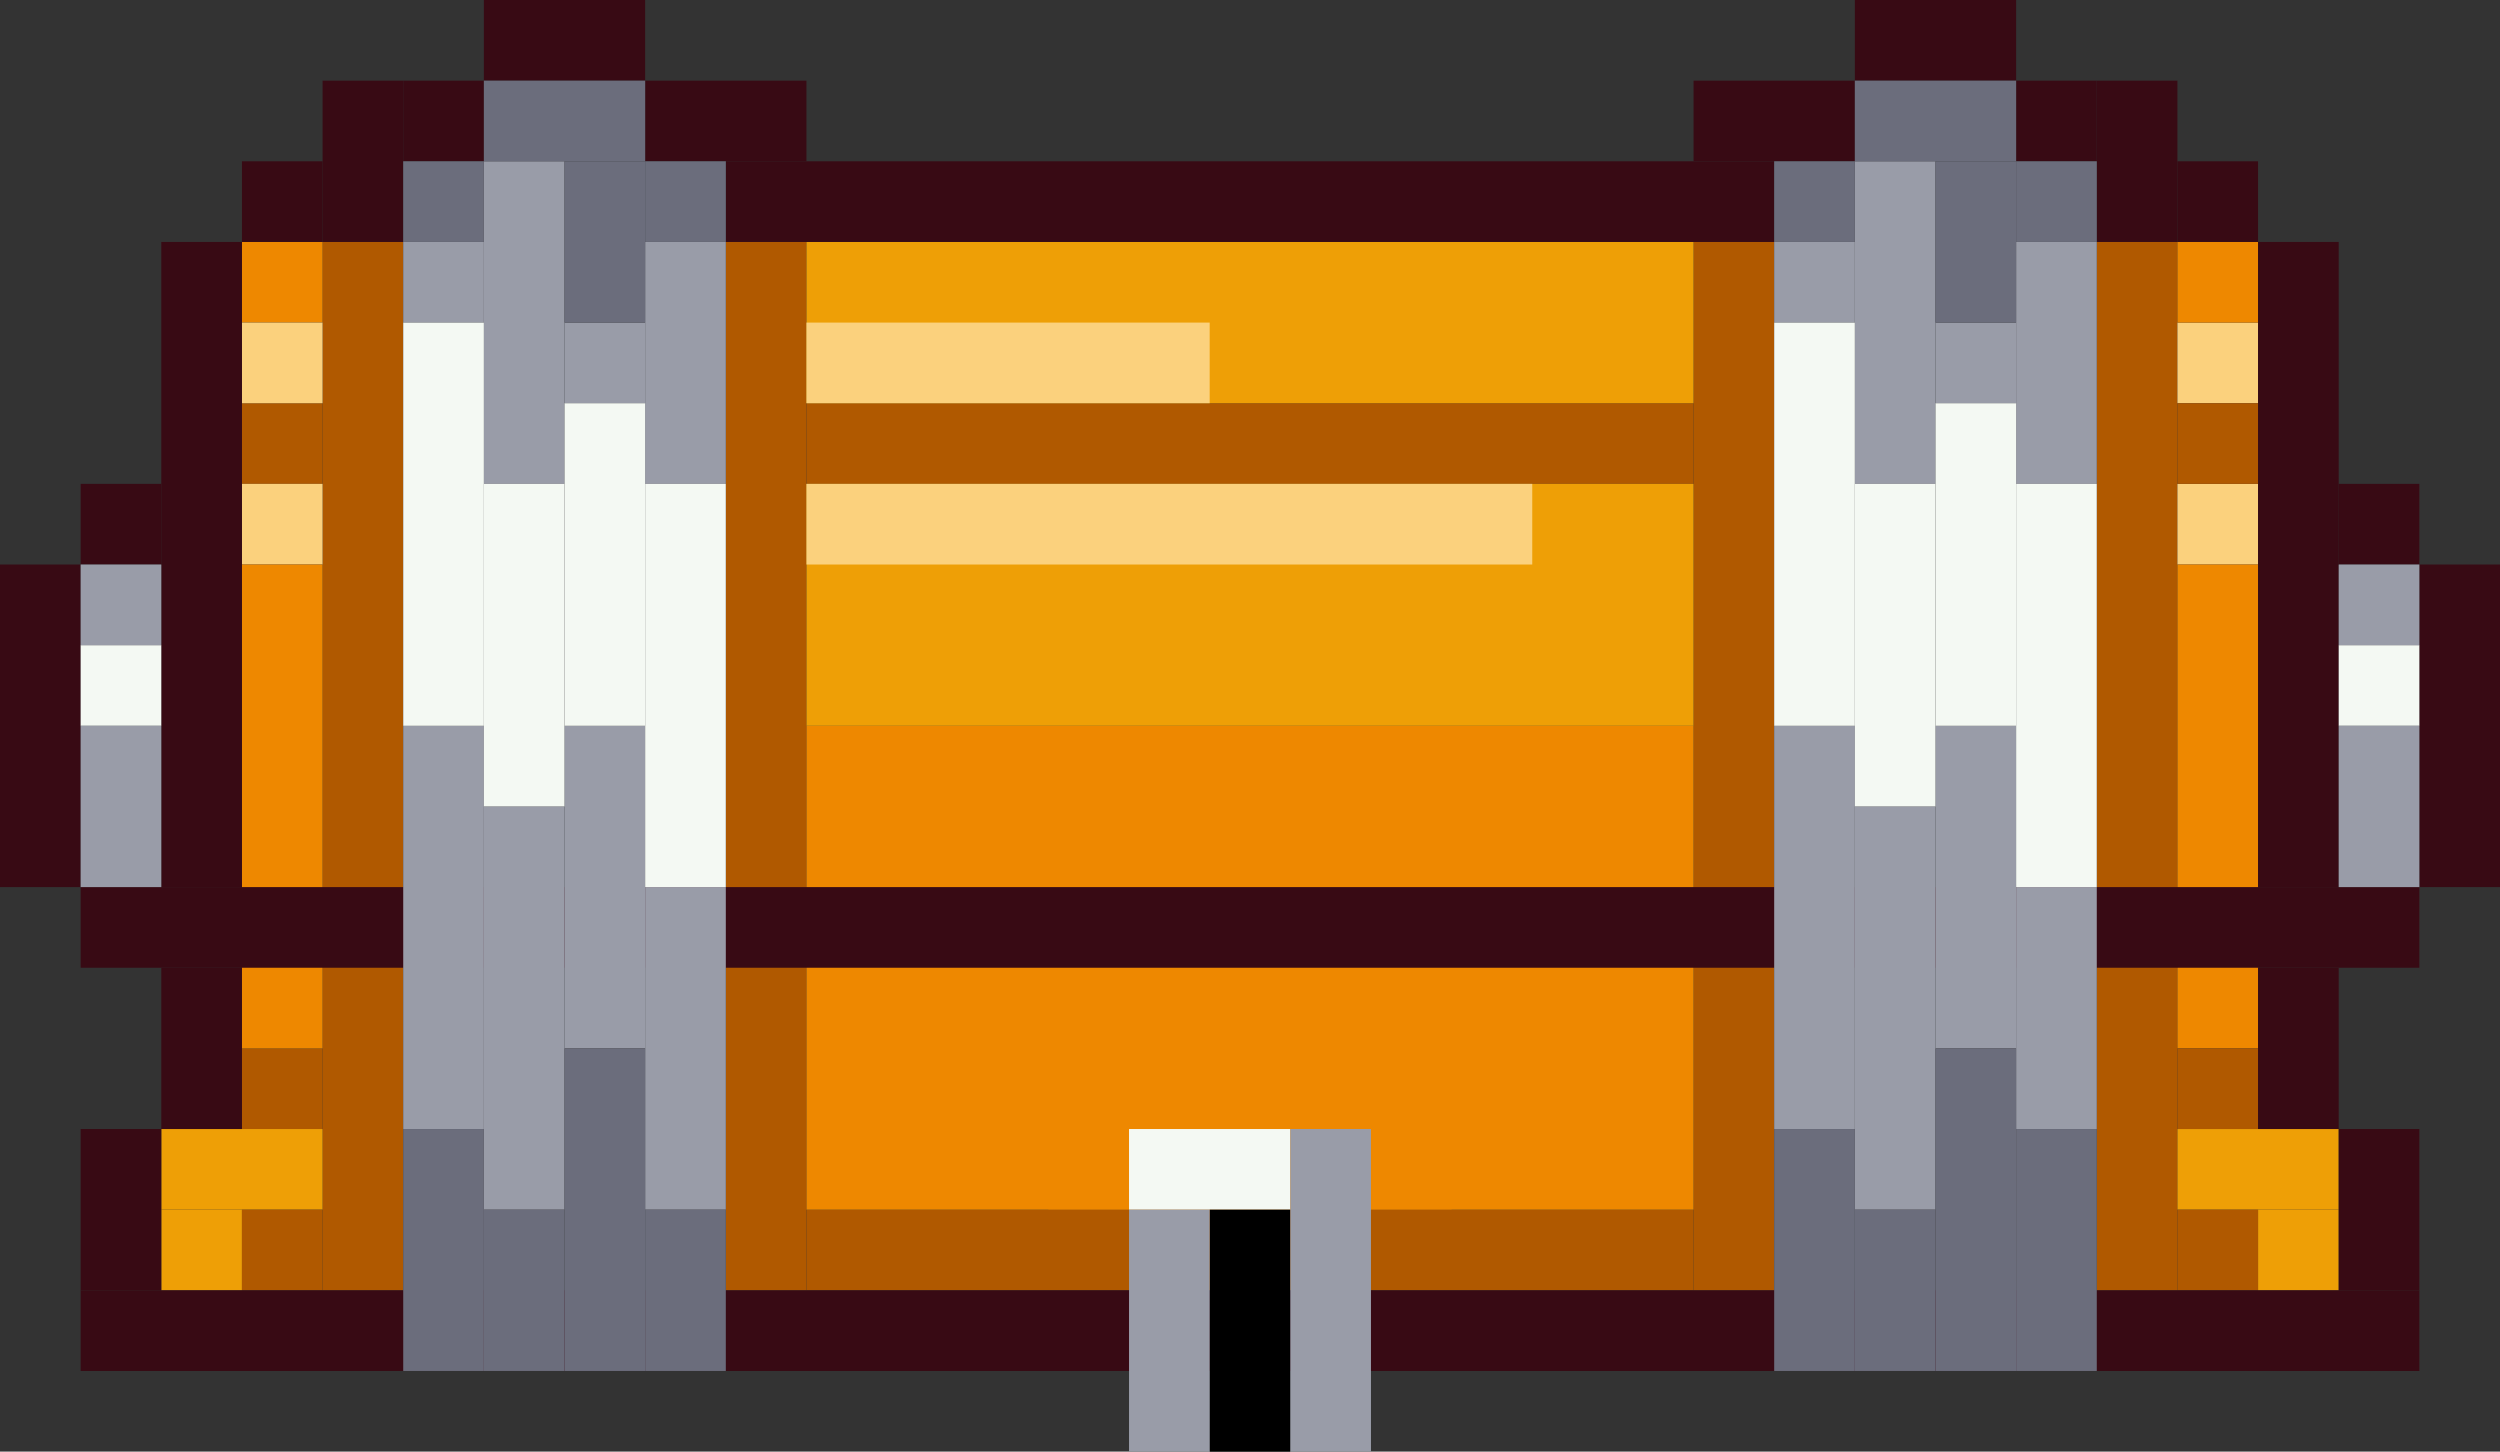 <svg width="620" height="360" viewBox="0 0 620 360" fill="none" xmlns="http://www.w3.org/2000/svg">
<rect x="0" y="0" width="620" height="360" fill="#333333" stroke="none"/>
<rect x="540" y="60" width="260" height="20" transform="rotate(90 540 60)" fill="#B05900"/>
<rect x="440" y="60" width="260" height="20" transform="rotate(90 440 60)" fill="#B05900"/>
<rect x="200" y="60" width="260" height="20" transform="rotate(90 200 60)" fill="#B05900"/>
<rect x="100" y="60" width="260" height="20" transform="rotate(90 100 60)" fill="#B05900"/>
<rect x="420" y="120" width="220" height="20" transform="rotate(180 420 120)" fill="#B05900"/>
<rect x="420" y="320" width="220" height="20" transform="rotate(180 420 320)" fill="#B05900"/>
<rect x="340" y="280" width="60" height="20" transform="rotate(180 340 280)" fill="#B05900"/>
<rect x="80" y="120" width="20" height="20" transform="rotate(180 80 120)" fill="#B05900"/>
<rect x="80" y="280" width="20" height="20" transform="rotate(180 80 280)" fill="#B05900"/>
<rect x="280" y="300" width="20" height="40" transform="rotate(180 280 300)" fill="#B05900"/>
<rect x="360" y="300" width="20" height="40" transform="rotate(180 360 300)" fill="#B05900"/>
<rect x="420" y="300" width="220" height="120" transform="rotate(180 420 300)" fill="#EE8800"/>
<rect x="80" y="80" width="20" height="20" transform="rotate(180 80 80)" fill="#EE8800"/>
<rect x="420" y="100" width="220" height="40" transform="rotate(180 420 100)" fill="#EE9F06"/>
<rect x="580" y="300" width="40" height="20" transform="rotate(180 580 300)" fill="#EE9F06"/>
<rect x="80" y="300" width="40" height="20" transform="rotate(180 80 300)" fill="#EE9F06"/>
<rect x="60" y="320" width="20" height="20" transform="rotate(180 60 320)" fill="#EE9F06"/>
<rect x="580" y="320" width="20" height="20" transform="rotate(180 580 320)" fill="#EE9F06"/>
<rect x="420" y="180" width="220" height="60" transform="rotate(180 420 180)" fill="#EE9F06"/>
<rect x="560" y="100" width="20" height="20" transform="rotate(180 560 100)" fill="#FBD17D"/>
<rect x="80" y="100" width="20" height="20" transform="rotate(180 80 100)" fill="#FBD17D"/>
<rect x="80" y="140" width="20" height="20" transform="rotate(180 80 140)" fill="#FBD17D"/>
<rect x="560" y="140" width="20" height="20" transform="rotate(180 560 140)" fill="#FBD17D"/>
<rect x="380" y="140" width="180" height="20" transform="rotate(180 380 140)" fill="#FBD17D"/>
<rect x="300" y="100" width="100" height="20" transform="rotate(180 300 100)" fill="#FBD17D"/>
<rect x="560" y="260" width="20" height="120" transform="rotate(180 560 260)" fill="#EE8800"/>
<rect x="80" y="260" width="20" height="120" transform="rotate(180 80 260)" fill="#EE8800"/>
<rect x="560" y="80" width="20" height="20" transform="rotate(180 560 80)" fill="#EE8800"/>
<rect x="80" y="320" width="20" height="20" transform="rotate(180 80 320)" fill="#B05900"/>
<rect x="560" y="320" width="20" height="20" transform="rotate(180 560 320)" fill="#B05900"/>
<rect x="560" y="280" width="20" height="20" transform="rotate(180 560 280)" fill="#B05900"/>
<rect x="560" y="120" width="20" height="20" transform="rotate(180 560 120)" fill="#B05900"/>
<rect x="20" y="120" width="20" height="20" fill="#380A14"/>
<rect x="60" y="40" width="20" height="20" fill="#380A14"/>
<rect x="100" y="20" width="20" height="20" fill="#380A14"/>
<rect x="120" width="40" height="20" fill="#380A14"/>
<rect x="160" y="20" width="40" height="20" fill="#380A14"/>
<rect x="180" y="40" width="260" height="20" fill="#380A14"/>
<rect x="80" y="20" width="20" height="40" fill="#380A14"/>
<rect width="20" height="20" transform="matrix(-1 0 0 1 560 40)" fill="#380A14"/>
<rect width="20" height="20" transform="matrix(-1 0 0 1 520 20)" fill="#380A14"/>
<rect width="40" height="20" transform="matrix(-1 0 0 1 500 0)" fill="#380A14"/>
<rect width="40" height="20" transform="matrix(-1 0 0 1 460 20)" fill="#380A14"/>
<rect width="20" height="40" transform="matrix(-1 0 0 1 540 20)" fill="#380A14"/>
<rect x="40" y="240" width="20" height="40" fill="#380A14"/>
<rect x="20" y="220" width="580" height="20" fill="#380A14"/>
<rect x="20" y="320" width="580" height="20" fill="#380A14"/>
<rect x="20" y="280" width="20" height="40" fill="#380A14"/>
<rect x="40" y="60" width="20" height="160" fill="#380A14"/>
<rect y="140" width="20" height="80" fill="#380A14"/>
<rect width="20" height="20" transform="matrix(-1 0 0 1 600 120)" fill="#380A14"/>
<rect width="20" height="40" transform="matrix(-1 0 0 1 580 240)" fill="#380A14"/>
<rect width="20" height="40" transform="matrix(-1 0 0 1 600 280)" fill="#380A14"/>
<rect width="20" height="160" transform="matrix(-1 0 0 1 580 60)" fill="#380A14"/>
<rect width="20" height="80" transform="matrix(-1 0 0 1 620 140)" fill="#380A14"/>
<rect x="120" y="40" width="20" height="80" fill="#999CA8"/>
<rect x="120" y="200" width="20" height="100" fill="#999CA8"/>
<rect x="140" y="180" width="20" height="80" fill="#999CA8"/>
<rect x="160" y="220" width="20" height="80" fill="#999CA8"/>
<rect x="100" y="180" width="20" height="100" fill="#999CA8"/>
<rect x="100" y="80" width="20" height="20" transform="rotate(-90 100 80)" fill="#999CA8"/>
<rect x="140" y="100" width="20" height="20" transform="rotate(-90 140 100)" fill="#999CA8"/>
<rect x="160" y="60" width="20" height="60" fill="#999CA8"/>
<rect x="120" y="180" width="20" height="100" transform="rotate(180 120 180)" fill="#F4F9F3"/>
<rect x="180" y="220" width="20" height="100" transform="rotate(180 180 220)" fill="#F4F9F3"/>
<rect x="140" y="200" width="20" height="80" transform="rotate(180 140 200)" fill="#F4F9F3"/>
<rect x="160" y="180" width="20" height="80" transform="rotate(180 160 180)" fill="#F4F9F3"/>
<rect width="40" height="20" transform="matrix(-1 0 0 1 160 20)" fill="#6B6D7C"/>
<rect width="20" height="40" transform="matrix(-1 0 0 1 160 40)" fill="#6B6D7C"/>
<rect width="20" height="40" transform="matrix(-1 0 0 1 140 300)" fill="#6B6D7C"/>
<rect width="20" height="40" transform="matrix(-1 0 0 1 180 300)" fill="#6B6D7C"/>
<rect width="20" height="80" transform="matrix(-1 0 0 1 160 260)" fill="#6B6D7C"/>
<rect width="20" height="60" transform="matrix(-1 0 0 1 120 280)" fill="#6B6D7C"/>
<rect width="20" height="20" transform="matrix(-1 0 0 1 180 40)" fill="#6B6D7C"/>
<rect width="20" height="20" transform="matrix(-1 0 0 1 120 40)" fill="#6B6D7C"/>
<rect x="460" y="40" width="20" height="80" fill="#999CA8"/>
<rect x="460" y="200" width="20" height="100" fill="#999CA8"/>
<rect x="480" y="180" width="20" height="80" fill="#999CA8"/>
<rect x="500" y="220" width="20" height="60" fill="#999CA8"/>
<rect x="440" y="180" width="20" height="100" fill="#999CA8"/>
<rect x="440" y="80" width="20" height="20" transform="rotate(-90 440 80)" fill="#999CA8"/>
<rect x="480" y="100" width="20" height="20" transform="rotate(-90 480 100)" fill="#999CA8"/>
<rect x="500" y="60" width="20" height="60" fill="#999CA8"/>
<rect x="460" y="180" width="20" height="100" transform="rotate(180 460 180)" fill="#F4F9F3"/>
<rect x="520" y="220" width="20" height="100" transform="rotate(180 520 220)" fill="#F4F9F3"/>
<rect x="480" y="200" width="20" height="80" transform="rotate(180 480 200)" fill="#F4F9F3"/>
<rect x="500" y="180" width="20" height="80" transform="rotate(180 500 180)" fill="#F4F9F3"/>
<rect width="40" height="20" transform="matrix(-1 0 0 1 500 20)" fill="#6B6D7C"/>
<rect width="20" height="40" transform="matrix(-1 0 0 1 500 40)" fill="#6B6D7C"/>
<rect width="20" height="40" transform="matrix(-1 0 0 1 480 300)" fill="#6B6D7C"/>
<rect width="20" height="60" transform="matrix(-1 0 0 1 520 280)" fill="#6B6D7C"/>
<rect width="20" height="80" transform="matrix(-1 0 0 1 500 260)" fill="#6B6D7C"/>
<rect width="20" height="60" transform="matrix(-1 0 0 1 460 280)" fill="#6B6D7C"/>
<rect width="20" height="20" transform="matrix(-1 0 0 1 520 40)" fill="#6B6D7C"/>
<rect width="20" height="20" transform="matrix(-1 0 0 1 460 40)" fill="#6B6D7C"/>
<rect x="280" y="300" width="20" height="40" transform="rotate(-90 280 300)" fill="#F4F9F3"/>
<rect x="300" y="300" width="20" height="60" fill="black"/>
<rect x="280" y="300" width="20" height="60" fill="#999CA8"/>
<rect x="320" y="280" width="20" height="80" fill="#999CA8"/>
<rect x="580" y="180" width="20" height="20" transform="rotate(-90 580 180)" fill="#F4F9F3"/>
<rect x="580" y="180" width="20" height="40" fill="#999CA8"/>
<rect x="580" y="140" width="20" height="20" fill="#999CA8"/>
<rect x="20" y="180" width="20" height="20" transform="rotate(-90 20 180)" fill="#F4F9F3"/>
<rect x="20" y="180" width="20" height="40" fill="#999CA8"/>
<rect x="20" y="140" width="20" height="20" fill="#999CA8"/>
</svg>
